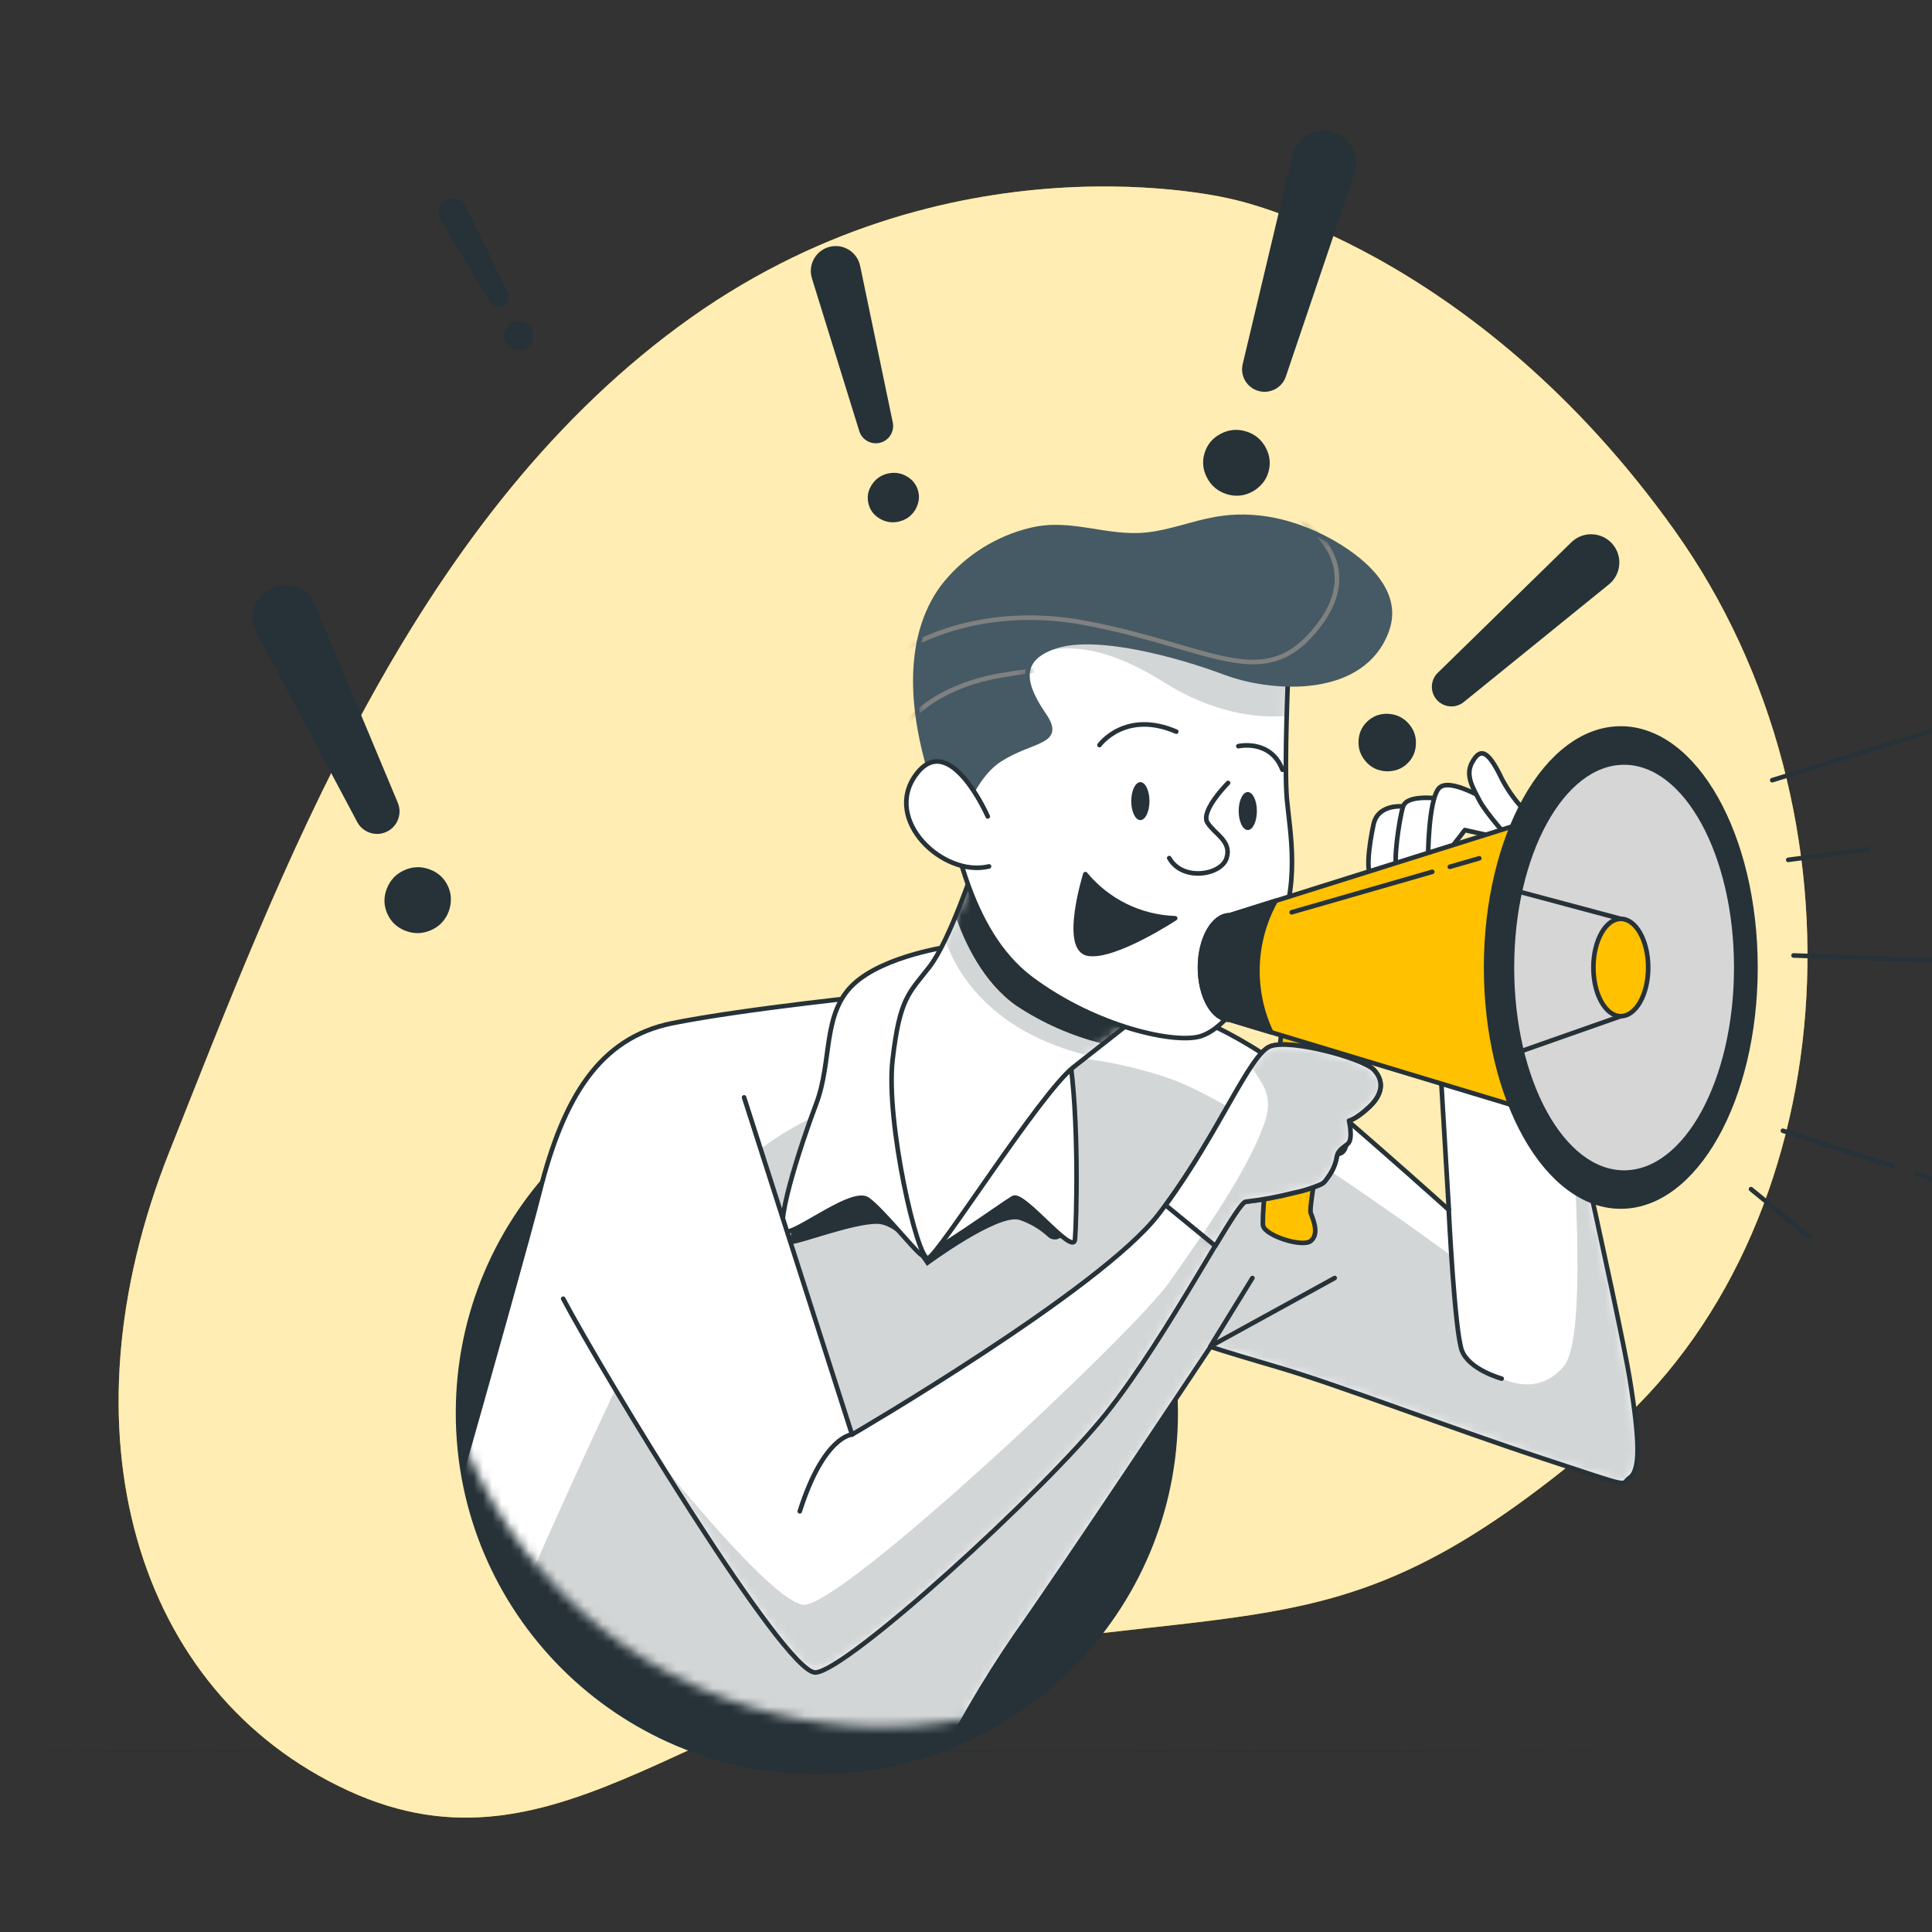 <svg width="210" height="210" viewBox="0 0 210 210" fill="none" xmlns="http://www.w3.org/2000/svg">
<rect x="0" y="0" width="210" height="210" fill="#333333" stroke="none"/>
<g clip-path="url(#clip0_171_20542)">
<path opacity="0.5" d="M210 190.5C210 190.559 143.998 190.375 68.615 190.375C-6.768 190.375 0.774 190.559 0.774 190.5C0.774 190.44 -6.797 190.154 68.615 190.154C144.026 190.154 210 190.436 210 190.5Z" fill="#263238"/>
<path d="M133.849 21.632C133.849 21.632 103.104 13.844 73.778 35.482C44.453 57.12 30.477 94.863 18.405 125.2C6.333 155.537 14.652 183.96 37.843 194.636C61.034 205.311 75.942 183.777 107.883 179.056C139.825 174.335 148.569 178.121 174.531 155.986C200.493 133.85 203.945 88.412 182.024 57.658C160.103 26.903 133.849 21.632 133.849 21.632Z" fill="#FFC100"/>
<path opacity="0.7" d="M133.849 21.632C133.849 21.632 103.104 13.844 73.778 35.482C44.453 57.12 30.477 94.863 18.405 125.2C6.333 155.537 14.652 183.96 37.843 194.636C61.034 205.311 75.942 183.777 107.883 179.056C139.825 174.335 148.569 178.121 174.531 155.986C200.493 133.85 203.945 88.412 182.024 57.658C160.103 26.903 133.849 21.632 133.849 21.632Z" fill="white"/>
<path d="M88.789 192.844C110.466 192.844 128.038 175.272 128.038 153.595C128.038 131.919 110.466 114.346 88.789 114.346C67.112 114.346 49.54 131.919 49.54 153.595C49.54 175.272 67.112 192.844 88.789 192.844Z" fill="#263238"/>
<mask id="mask0_171_20542" style="mask-type:luminance" maskUnits="userSpaceOnUse" x="47" y="52" width="172" height="136">
<path d="M218.919 52H89.66V90.343C81.651 91.37 74.021 94.365 67.453 99.06C60.884 103.756 55.581 110.006 52.017 117.251C48.454 124.497 46.741 132.513 47.032 140.582C47.322 148.651 49.608 156.523 53.683 163.493C57.759 170.463 63.498 176.315 70.388 180.526C77.277 184.737 85.103 187.175 93.165 187.623C101.227 188.071 109.274 186.515 116.588 183.094C123.901 179.672 130.254 174.492 135.076 168.016H218.919V52Z" fill="white"/>
</mask>
<g mask="url(#mask0_171_20542)">
<path d="M42.6 186.632C42.6 186.632 56.132 139.514 58.687 129.442C61.242 119.371 65.106 112.816 73.079 111.218C81.052 109.62 95.771 108.137 95.771 108.137C95.771 108.137 108.565 106.853 117.834 107.495C127.104 108.137 135.584 113.093 140.058 116.482C144.532 119.871 157.486 131.509 157.486 131.509L155.888 104.651L167.558 105.608C167.558 105.608 176.032 143.019 177.149 149.901C178.266 156.782 178.272 159.819 177.149 160.615C176.025 161.411 177.951 161.898 167.719 158.535C157.486 155.171 145.495 150.543 138.941 148.623C132.387 146.704 131.584 146.383 131.584 146.383C131.584 146.383 115.536 170.532 110.433 177.728C106.93 182.838 103.814 188.202 101.112 193.777" fill="white"/>
<mask id="mask1_171_20542" style="mask-type:luminance" maskUnits="userSpaceOnUse" x="42" y="104" width="136" height="90">
<path d="M42.6 186.632C42.6 186.632 56.132 139.514 58.687 129.442C61.242 119.371 65.106 112.816 73.079 111.218C81.052 109.62 95.771 108.137 95.771 108.137C95.771 108.137 108.565 106.853 117.834 107.495C127.104 108.137 135.584 113.093 140.058 116.482C144.532 119.871 157.486 131.509 157.486 131.509L155.888 104.651L167.558 105.608C167.558 105.608 176.032 143.019 177.149 149.901C178.266 156.782 178.272 159.819 177.149 160.615C176.025 161.411 177.951 161.898 167.719 158.535C157.486 155.171 145.495 150.543 138.941 148.623C132.387 146.704 131.584 146.383 131.584 146.383C131.584 146.383 115.536 170.532 110.433 177.728C106.93 182.838 103.814 188.202 101.112 193.777" fill="white"/>
</mask>
<g mask="url(#mask1_171_20542)">
<path opacity="0.2" d="M177.129 160.563C178.252 159.767 178.252 156.712 177.129 149.849C176.487 145.747 173.181 130.784 170.639 119.37C171.647 132.851 172.038 146.023 169.997 148.482C165.504 153.797 158.937 146.813 158.937 146.813L157.685 136.452C157.685 136.452 135.307 119.948 126.911 117.149C118.514 114.351 109.579 113.792 100.893 116.591C92.208 119.39 84.948 122.189 79.633 127.504C74.317 132.819 55.881 175.34 55.881 175.34L53.795 187.967L101.092 193.693C103.795 188.119 106.91 182.754 110.413 177.645C115.549 170.449 131.565 146.299 131.565 146.299C131.565 146.299 132.367 146.62 138.921 148.54C145.475 150.459 157.467 155.094 167.699 158.451C177.931 161.808 176.012 161.366 177.129 160.563Z" fill="#263238"/>
</g>
<path d="M42.6 186.632C42.6 186.632 56.132 139.514 58.687 129.442C61.242 119.371 65.106 112.816 73.079 111.218C81.052 109.62 95.771 108.137 95.771 108.137C95.771 108.137 108.565 106.853 117.834 107.495C127.104 108.137 135.584 113.093 140.058 116.482C144.532 119.871 157.486 131.509 157.486 131.509L155.888 104.651L167.558 105.608C167.558 105.608 176.032 143.019 177.149 149.901C178.266 156.782 178.272 159.819 177.149 160.615C176.025 161.411 177.951 161.898 167.719 158.535C157.486 155.171 145.495 150.543 138.941 148.623C132.387 146.704 131.584 146.383 131.584 146.383C131.584 146.383 115.536 170.532 110.433 177.728C106.93 182.838 103.814 188.202 101.112 193.777" stroke="#263238" stroke-width="0.5" stroke-linecap="round" stroke-linejoin="round"/>
<path d="M136.13 138.917L131.565 146.338L145.072 138.917" stroke="#263238" stroke-width="0.5" stroke-linecap="round" stroke-linejoin="round"/>
<path d="M157.467 131.465C157.467 131.465 158.109 144.733 158.905 146.813C159.701 148.893 163.225 149.849 163.225 149.849" fill="white"/>
<path d="M157.467 131.465C157.467 131.465 158.109 144.733 158.905 146.813C159.701 148.893 163.225 149.849 163.225 149.849" stroke="#263238" stroke-width="0.5" stroke-linecap="round" stroke-linejoin="round"/>
<path d="M87.016 131.06C87.016 131.06 85.27 135.201 86.143 135.201C87.016 135.201 92.684 133.024 95.303 133.024C97.922 133.024 100.753 137.601 100.753 137.601C100.753 137.601 108.386 131.933 110.787 132.588C111.962 132.982 113.041 133.62 113.951 134.462C114.103 134.595 114.289 134.681 114.488 134.712C114.687 134.743 114.89 134.717 115.075 134.637C115.26 134.557 115.418 134.427 115.531 134.261C115.645 134.094 115.709 133.9 115.717 133.698C115.762 132.524 115.8 130.919 115.8 128.877C115.8 124.082 111.66 111 104.027 110.345C96.394 109.69 95.085 115.14 91.83 121.681C88.576 128.223 87.016 131.06 87.016 131.06Z" fill="#263238"/>
<path d="M103.43 102.847C103.43 102.847 96.074 103.823 92.716 107.033C89.359 110.242 90.476 115.346 88.717 119.98C86.958 124.615 83.922 134.051 85.507 133.891C87.093 133.73 92.704 129.256 94.302 130.373C95.9 131.49 99.579 136.151 100.221 136.446C100.863 136.741 109.015 130.855 110.132 130.213C111.249 129.571 116.686 136.632 116.847 134.706C117.007 132.78 117.328 121.437 116.205 114.562C115.081 107.687 107.109 103.008 103.43 102.847Z" fill="white" stroke="#263238" stroke-width="0.5" stroke-linecap="round" stroke-linejoin="round"/>
<path d="M105.985 93.892C105.985 93.892 103.269 102.205 101.016 105.107C98.763 108.009 97.806 108.464 97.023 115.179C96.24 121.893 99.739 137.082 100.875 136.761C102.011 136.44 113.027 118.857 116.705 115.975C120.383 113.093 124.222 110.063 124.222 110.063C124.222 110.063 115.267 107.341 112.231 103.509C109.936 100.446 107.849 97.234 105.985 93.892Z" fill="white"/>
<mask id="mask2_171_20542" style="mask-type:luminance" maskUnits="userSpaceOnUse" x="96" y="93" width="29" height="44">
<path d="M105.985 93.892C105.985 93.892 103.269 102.205 101.016 105.107C98.763 108.009 97.806 108.464 97.023 115.179C96.24 121.893 99.739 137.082 100.875 136.761C102.011 136.44 113.027 118.857 116.705 115.975C120.383 113.093 124.222 110.063 124.222 110.063C124.222 110.063 115.267 107.341 112.231 103.509C109.936 100.446 107.849 97.234 105.985 93.892Z" fill="white"/>
</mask>
<g mask="url(#mask2_171_20542)">
<path opacity="0.2" d="M118.29 114.736C121.404 112.29 124.215 110.069 124.215 110.069C124.215 110.069 115.26 107.348 112.224 103.515C109.933 100.459 107.848 97.253 105.985 93.918C105.053 96.733 103.967 99.493 102.73 102.187C104.084 105.98 107.859 112.169 118.29 114.736Z" fill="#263238"/>
<path d="M112.224 103.489C109.932 100.433 107.847 97.227 105.984 93.892C105.984 93.892 105.072 96.685 103.872 99.593C104.867 102.475 106.863 106.763 110.439 109.292C113.33 111.221 116.537 112.629 119.914 113.452L124.215 110.063C124.215 110.063 115.26 107.322 112.224 103.489Z" fill="#263238"/>
</g>
<path d="M105.985 93.892C105.985 93.892 103.269 102.205 101.016 105.107C98.763 108.009 97.806 108.464 97.023 115.179C96.24 121.893 99.739 137.082 100.875 136.761C102.011 136.44 113.027 118.857 116.705 115.975C120.383 113.093 124.222 110.063 124.222 110.063C124.222 110.063 115.267 107.341 112.231 103.509C109.936 100.446 107.849 97.234 105.985 93.892Z" stroke="#263238" stroke-width="0.5" stroke-linecap="round" stroke-linejoin="round"/>
<path d="M140.039 72.632C140.039 72.632 139.564 83.346 139.879 86.857C140.193 90.368 141.477 96.486 138.595 102.205C135.712 107.925 133.318 111.642 130.603 112.598C127.887 113.555 119.093 111.642 112.057 106.365C105.022 101.088 103.744 90.221 102.621 86.703C101.498 83.185 102.781 71.194 109.977 67.355C115.804 64.356 122.564 63.726 128.844 65.596C132.689 66.874 140.039 72.632 140.039 72.632Z" fill="white"/>
<mask id="mask3_171_20542" style="mask-type:luminance" maskUnits="userSpaceOnUse" x="102" y="64" width="39" height="49">
<path d="M140.039 72.632C140.039 72.632 139.564 83.346 139.879 86.857C140.193 90.368 141.477 96.486 138.595 102.205C135.712 107.925 133.318 111.642 130.603 112.598C127.887 113.555 119.093 111.642 112.057 106.365C105.022 101.088 103.744 90.221 102.621 86.703C101.498 83.185 102.781 71.194 109.977 67.355C115.804 64.356 122.564 63.726 128.844 65.596C132.689 66.874 140.039 72.632 140.039 72.632Z" fill="white"/>
</mask>
<g mask="url(#mask3_171_20542)">
<path opacity="0.2" d="M110.003 67.355C108.977 67.91 108.047 68.628 107.249 69.48L110.953 72.112C110.953 72.112 115.71 67.355 126.359 74.069C131.854 77.536 136.592 78.094 139.898 77.818C139.975 74.968 140.077 72.632 140.077 72.632C140.077 72.632 132.727 66.854 128.889 65.57C122.599 63.703 115.831 64.342 110.003 67.355Z" fill="#263238"/>
</g>
<path d="M140.039 72.632C140.039 72.632 139.564 83.346 139.879 86.857C140.193 90.368 141.477 96.486 138.595 102.205C135.712 107.925 133.318 111.642 130.603 112.598C127.887 113.555 119.093 111.642 112.057 106.365C105.022 101.088 103.744 90.221 102.621 86.703C101.498 83.185 102.781 71.194 109.977 67.355C115.804 64.356 122.564 63.726 128.844 65.596C132.689 66.874 140.039 72.632 140.039 72.632Z" stroke="#263238" stroke-width="0.5" stroke-linecap="round" stroke-linejoin="round"/>
<path d="M124.941 87.081C124.941 88.218 124.498 89.142 123.952 89.142C123.406 89.142 122.963 88.218 122.963 87.081C122.963 85.945 123.406 85.014 123.952 85.014C124.498 85.014 124.941 85.939 124.941 87.081Z" fill="#263238"/>
<path d="M136.617 88.153C136.617 89.296 136.174 90.221 135.629 90.221C135.083 90.221 134.64 89.296 134.64 88.153C134.64 87.011 135.083 86.093 135.629 86.093C136.174 86.093 136.617 87.017 136.617 88.153Z" fill="#263238"/>
<path d="M133.485 85.104C133.485 85.104 130.449 88.141 131.245 89.418C132.041 90.695 133.903 91.414 133.325 93.27C132.747 95.125 128.53 95.837 127.092 93.27" stroke="#263238" stroke-width="0.5" stroke-linecap="round" stroke-linejoin="round"/>
<path d="M117.976 95.016C119.169 96.462 120.655 97.638 122.338 98.465C124.02 99.292 125.86 99.751 127.734 99.811C127.734 99.811 121.173 104.124 118.297 103.662C115.421 103.2 117.976 95.016 117.976 95.016Z" fill="#263238" stroke="#263238" stroke-width="0.5" stroke-linecap="round" stroke-linejoin="round"/>
<path d="M119.511 80.983C119.511 80.983 122.297 77.132 127.856 79.526" stroke="#263238" stroke-width="0.5" stroke-linecap="round" stroke-linejoin="round"/>
<path d="M134.602 81.105C134.602 81.105 138.12 80.296 139.397 83.673" stroke="#263238" stroke-width="0.5" stroke-linecap="round" stroke-linejoin="round"/>
<path d="M103.75 91.016C103.75 91.016 105.188 84.783 108.706 82.543C112.223 80.303 115.581 80.784 113.501 77.748C111.421 74.712 110.291 71.669 114.785 70.231C119.278 68.793 128.053 71.194 133.17 73.113C138.286 75.032 148.197 75.681 150.758 68.472C152.338 64.03 147.716 60.493 144.339 58.676C140.597 56.673 136.399 55.678 132.175 56.423C129.607 56.866 127.161 57.874 124.593 58.13C120.248 58.573 116.415 56.558 112.082 57.604C108.445 58.472 105.189 60.5 102.806 63.381C98.794 68.311 97.671 77.266 103.75 91.016Z" fill="#455A64"/>
<mask id="mask4_171_20542" style="mask-type:luminance" maskUnits="userSpaceOnUse" x="99" y="56" width="53" height="36">
<path d="M103.75 91.016C103.75 91.016 105.188 84.783 108.706 82.543C112.223 80.303 115.581 80.784 113.501 77.748C111.421 74.712 110.291 71.669 114.785 70.231C119.278 68.793 128.053 71.194 133.17 73.113C138.286 75.032 148.197 75.681 150.758 68.472C152.338 64.03 147.716 60.493 144.339 58.676C140.597 56.673 136.399 55.678 132.175 56.423C129.607 56.866 127.161 57.874 124.593 58.13C120.248 58.573 116.415 56.558 112.082 57.604C108.445 58.472 105.189 60.5 102.806 63.381C98.794 68.311 97.671 77.266 103.75 91.016Z" fill="white"/>
</mask>
<g mask="url(#mask4_171_20542)">
<path d="M140.77 56.121C140.77 56.121 149.076 60.615 143.261 68.08C137.445 75.546 131.969 70.41 118.174 67.753C104.379 65.095 96.246 71.906 96.246 71.906" stroke="#808080" stroke-width="0.5" stroke-linecap="round" stroke-linejoin="round"/>
<path d="M97.408 80.071C97.408 80.071 100.066 74.936 108.706 73.427C117.347 71.919 117.847 73.261 117.847 73.261" stroke="#808080" stroke-width="0.5" stroke-linecap="round" stroke-linejoin="round"/>
</g>
<path d="M103.75 91.016C103.75 91.016 105.188 84.783 108.706 82.543C112.223 80.303 115.581 80.784 113.501 77.748C111.421 74.712 110.291 71.669 114.785 70.231C119.278 68.793 128.053 71.194 133.17 73.113C138.286 75.032 148.197 75.681 150.758 68.472C152.338 64.03 147.716 60.493 144.339 58.676C140.597 56.673 136.399 55.678 132.175 56.423C129.607 56.866 127.161 57.874 124.593 58.13C120.248 58.573 116.415 56.558 112.082 57.604C108.445 58.472 105.189 60.5 102.806 63.381C98.794 68.311 97.671 77.266 103.75 91.016Z" stroke="#455A64" stroke-width="0.5" stroke-linecap="round" stroke-linejoin="round"/>
<path d="M107.364 88.744C107.364 88.744 103.217 79.25 99.565 84.193C95.912 89.135 102.53 95.388 107.499 94.175" fill="white"/>
<path d="M107.364 88.744C107.364 88.744 103.217 79.25 99.565 84.193C95.912 89.135 102.53 95.388 107.499 94.175" stroke="#263238" stroke-width="0.5" stroke-linecap="round" stroke-linejoin="round"/>
<path d="M152.512 87.659C152.512 87.659 149.796 87.338 149.302 89.585C148.808 91.832 148.339 95.362 149.302 95.362C150.265 95.362 152.017 94.887 152.659 93.437C153.301 91.986 153.943 87.518 153.943 87.518L152.512 87.659Z" fill="white" stroke="#263238" stroke-width="0.5" stroke-linecap="round" stroke-linejoin="round"/>
<path d="M156.825 86.857C156.825 86.857 152.974 86.215 152.512 87.659C152.049 89.104 151.395 94.079 151.87 94.213C152.345 94.348 155.227 93.096 155.227 93.096L156.825 86.857Z" fill="white" stroke="#263238" stroke-width="0.5" stroke-linecap="round" stroke-linejoin="round"/>
<path d="M161.942 87.178C161.942 87.178 157.449 84.302 156.351 85.74C155.253 87.178 155.228 93.096 155.228 93.096C155.625 93.184 156.038 93.171 156.429 93.059C156.82 92.947 157.177 92.739 157.468 92.454C158.27 91.498 159.227 90.22 159.227 90.22C159.227 90.22 162.436 91.016 162.905 90.862C163.374 90.708 164.503 90.862 164.189 89.264C163.874 87.666 161.942 87.178 161.942 87.178Z" fill="white" stroke="#263238" stroke-width="0.5" stroke-linecap="round" stroke-linejoin="round"/>
<path d="M168.021 90.06C166.003 88.665 164.357 86.799 163.226 84.623C161.627 81.266 160.825 81.413 160.016 82.864C159.207 84.315 160.17 85.74 160.812 87.017C161.454 88.295 164.169 91.337 164.169 91.337L168.021 90.06Z" fill="white" stroke="#263238" stroke-width="0.5" stroke-linecap="round" stroke-linejoin="round"/>
<path d="M139.262 112.425C139.262 112.425 136.945 132.215 137.304 133.287C137.664 134.359 141.58 135.605 142.472 134.892C143.364 134.18 142.831 132.755 142.472 131.862C142.113 130.97 145.502 114.389 145.502 114.389L139.262 112.425Z" fill="#FFC100" stroke="#263238" stroke-width="0.5" stroke-linecap="round" stroke-linejoin="round"/>
<path d="M80.878 119.281L92.613 155.928C92.613 155.928 119.574 140.227 125.89 132.036C132.207 123.845 135.853 114.607 138.087 113.741C140.321 112.874 148.204 115.025 149.359 116.308C150.515 117.592 150.245 118.998 148.846 120.32C147.446 121.643 146.65 121.829 146.65 121.829C146.65 121.829 146.58 124.711 145.951 125.212C145.322 125.713 145.469 125.064 145.309 125.706C145.199 126.393 144.948 127.049 144.57 127.632C144.108 128.274 143.929 128.608 143.486 128.781C142.566 129.173 141.609 129.47 140.629 129.667C138.904 130.112 137.149 130.434 135.378 130.63C134.267 130.822 127.033 145.118 120.241 153.637C113.45 162.155 91.996 181.689 88.626 181.792C85.256 181.894 65.459 149.195 61.216 141.164" fill="white"/>
<mask id="mask5_171_20542" style="mask-type:luminance" maskUnits="userSpaceOnUse" x="61" y="113" width="90" height="69">
<path d="M80.878 119.281L92.613 155.928C92.613 155.928 119.574 140.227 125.89 132.036C132.207 123.845 135.853 114.607 138.087 113.741C140.321 112.874 148.204 115.025 149.359 116.308C150.515 117.592 150.245 118.998 148.846 120.32C147.446 121.643 146.65 121.829 146.65 121.829C146.65 121.829 146.58 124.711 145.951 125.212C145.322 125.713 145.469 125.064 145.309 125.706C145.199 126.393 144.948 127.049 144.57 127.632C144.108 128.274 143.929 128.608 143.486 128.781C142.566 129.173 141.609 129.47 140.629 129.667C138.904 130.112 137.149 130.434 135.378 130.63C134.267 130.822 127.033 145.118 120.241 153.637C113.45 162.155 91.996 181.689 88.626 181.792C85.256 181.894 65.459 149.195 61.216 141.164" fill="white"/>
</mask>
<g mask="url(#mask5_171_20542)">
<path opacity="0.2" d="M144.57 127.619C144.948 127.036 145.199 126.38 145.309 125.694C145.45 125.052 145.309 125.694 145.951 125.199C146.593 124.705 146.65 121.816 146.65 121.816C146.65 121.816 147.446 121.63 148.846 120.308C150.245 118.985 150.521 117.541 149.359 116.296C148.197 115.05 140.302 112.893 138.087 113.728C137.509 113.953 136.803 114.755 136.033 115.962C137.207 117.888 138.6 119.062 137.317 122.426C135.391 127.562 130.897 133.981 127.046 139.437C123.194 144.894 91.098 175.064 87.246 174.423C84.101 173.896 74.966 162.868 71.718 158.869C78.676 170.032 86.636 181.824 88.658 181.766C92.016 181.663 113.495 162.136 120.273 153.611C127.052 145.086 134.267 130.784 135.378 130.617C137.149 130.421 138.904 130.099 140.629 129.654C141.609 129.457 142.566 129.16 143.486 128.768C143.961 128.595 144.108 128.274 144.57 127.619Z" fill="#263238"/>
</g>
<path d="M80.878 119.281L92.613 155.928C92.613 155.928 119.574 140.227 125.89 132.036C132.207 123.845 135.853 114.607 138.087 113.741C140.321 112.874 148.204 115.025 149.359 116.308C150.515 117.592 150.245 118.998 148.846 120.32C147.446 121.643 146.65 121.829 146.65 121.829C146.65 121.829 146.58 124.711 145.951 125.212C145.322 125.713 145.469 125.064 145.309 125.706C145.199 126.393 144.948 127.049 144.57 127.632C144.108 128.274 143.929 128.608 143.486 128.781C142.566 129.173 141.609 129.47 140.629 129.667C138.904 130.112 137.149 130.434 135.378 130.63C134.267 130.822 127.033 145.118 120.241 153.637C113.45 162.155 91.996 181.689 88.626 181.792C85.256 181.894 65.459 149.195 61.216 141.164" stroke="#263238" stroke-width="0.5" stroke-linecap="round" stroke-linejoin="round"/>
<path d="M92.612 155.928C92.612 155.928 89.537 156.057 86.931 164.274" stroke="#263238" stroke-width="0.5" stroke-linecap="round" stroke-linejoin="round"/>
<path d="M140.63 129.654C141.61 129.457 142.567 129.16 143.487 128.768C143.962 128.595 144.129 128.274 144.572 127.619C144.949 127.036 145.201 126.38 145.31 125.693C145.451 125.052 145.868 124.833 146.491 124.333C147.114 123.832 146.632 121.816 146.632 121.816C146.632 121.816 147.428 121.63 148.828 120.308C150.227 118.985 150.503 117.541 149.341 116.296C148.179 115.05 140.284 112.893 138.069 113.728C135.854 114.562 132.503 123.081 126.694 130.996L132.099 135.425C133.794 132.601 135 130.688 135.398 130.617C137.163 130.42 138.911 130.098 140.63 129.654Z" fill="white"/>
<mask id="mask6_171_20542" style="mask-type:luminance" maskUnits="userSpaceOnUse" x="126" y="113" width="25" height="23">
<path d="M140.63 129.654C141.61 129.457 142.567 129.16 143.487 128.768C143.962 128.595 144.129 128.274 144.572 127.619C144.949 127.036 145.201 126.38 145.31 125.693C145.451 125.052 145.868 124.833 146.491 124.333C147.114 123.832 146.632 121.816 146.632 121.816C146.632 121.816 147.428 121.63 148.828 120.308C150.227 118.985 150.503 117.541 149.341 116.296C148.179 115.05 140.284 112.893 138.069 113.728C135.854 114.562 132.503 123.081 126.694 130.996L132.099 135.425C133.794 132.601 135 130.688 135.398 130.617C137.163 130.42 138.911 130.098 140.63 129.654Z" fill="white"/>
</mask>
<g mask="url(#mask6_171_20542)">
<path opacity="0.2" d="M144.571 127.619C144.948 127.036 145.2 126.38 145.309 125.693C145.45 125.052 145.309 125.693 145.951 125.199C146.593 124.705 146.651 121.816 146.651 121.816C146.651 121.816 147.447 121.63 148.846 120.308C150.246 118.985 150.522 117.541 149.36 116.296C148.198 115.05 140.302 112.893 138.087 113.728C137.51 113.953 136.804 114.755 136.033 115.962C137.208 117.888 138.601 119.062 137.317 122.426C135.391 127.561 130.898 133.981 127.046 139.437C123.195 144.894 91.098 175.064 87.247 174.422C84.101 173.896 74.966 162.868 71.718 158.868C78.677 170.032 86.637 181.824 88.659 181.766C92.016 181.663 113.495 162.136 120.274 153.611C127.053 145.086 134.268 130.784 135.378 130.617C137.149 130.421 138.904 130.099 140.629 129.654C141.609 129.457 142.566 129.16 143.486 128.768C143.961 128.595 144.109 128.274 144.571 127.619Z" fill="#263238"/>
</g>
<path d="M140.63 129.654C141.61 129.457 142.567 129.16 143.487 128.768C143.962 128.595 144.129 128.274 144.572 127.619C144.949 127.036 145.201 126.38 145.31 125.693C145.451 125.052 145.868 124.833 146.491 124.333C147.114 123.832 146.632 121.816 146.632 121.816C146.632 121.816 147.428 121.63 148.828 120.308C150.227 118.985 150.503 117.541 149.341 116.296C148.179 115.05 140.284 112.893 138.069 113.728C135.854 114.562 132.503 123.081 126.694 130.996L132.099 135.425C133.794 132.601 135 130.688 135.398 130.617C137.163 130.42 138.911 130.098 140.63 129.654Z" stroke="#263238" stroke-width="0.5" stroke-linecap="round" stroke-linejoin="round"/>
<path d="M133.646 99.49C131.88 99.49 130.436 102.058 130.436 105.165C130.436 108.272 131.868 110.839 133.646 110.839L172.803 122.67V87.178L133.646 99.49Z" fill="#FFC100" stroke="#263238" stroke-width="0.5" stroke-linecap="round" stroke-linejoin="round"/>
<path d="M155.677 94.765L140.399 99.162" stroke="#263238" stroke-width="0.5" stroke-linecap="round" stroke-linejoin="round"/>
<path d="M160.787 93.295L157.59 94.219" stroke="#263238" stroke-width="0.5" stroke-linecap="round" stroke-linejoin="round"/>
<path d="M138.659 97.911L133.646 99.49C131.88 99.49 130.436 102.058 130.436 105.164C130.436 108.271 131.868 110.839 133.646 110.839L138.171 112.206C137.108 109.957 136.597 107.486 136.682 104.999C136.766 102.513 137.445 100.082 138.659 97.911Z" fill="#263238" stroke="#263238" stroke-width="0.5" stroke-linecap="round" stroke-linejoin="round"/>
<path d="M176.174 128.999C183.591 128.999 189.603 118.328 189.603 105.165C189.603 92.001 183.591 81.33 176.174 81.33C168.757 81.33 162.745 92.001 162.745 105.165C162.745 118.328 168.757 128.999 176.174 128.999Z" fill="#D6D6D6" stroke="#263238" stroke-width="0.5" stroke-linecap="round" stroke-linejoin="round"/>
<path d="M176.173 99.875L163.379 96.454L162.262 105.569L163.7 114.838L176.173 110.454L176.654 100.132" fill="#D6D6D6"/>
<path d="M176.173 99.875L163.379 96.454L162.262 105.569L163.7 114.838L176.173 110.454L176.654 100.132" stroke="#263238" stroke-width="0.5" stroke-linecap="round" stroke-linejoin="round"/>
<path d="M176.173 79.186C168.091 79.186 161.537 90.817 161.537 105.164C161.537 119.512 168.091 131.143 176.173 131.143C184.255 131.143 190.809 119.512 190.809 105.164C190.809 90.817 184.255 79.186 176.173 79.186ZM176.533 127.459C169.799 127.459 164.336 117.477 164.336 105.164C164.336 92.852 169.799 82.877 176.533 82.877C183.266 82.877 188.729 92.852 188.729 105.164C188.729 117.477 183.273 127.459 176.533 127.459Z" fill="#263238" stroke="#263238" stroke-width="0.5" stroke-linecap="round" stroke-linejoin="round"/>
<path d="M176.173 110.454C177.818 110.454 179.152 108.086 179.152 105.164C179.152 102.243 177.818 99.875 176.173 99.875C174.528 99.875 173.195 102.243 173.195 105.164C173.195 108.086 174.528 110.454 176.173 110.454Z" fill="#FFC100" stroke="#263238" stroke-width="0.5" stroke-linecap="round" stroke-linejoin="round"/>
<path d="M192.639 84.802L210.254 79.346" stroke="#263238" stroke-width="0.5" stroke-linecap="round" stroke-linejoin="round"/>
<path d="M194.95 103.855L211.114 104.433" stroke="#263238" stroke-width="0.5" stroke-linecap="round" stroke-linejoin="round"/>
<path d="M208.341 127.6L211.692 128.679" stroke="#263238" stroke-width="0.5" stroke-linecap="round" stroke-linejoin="round"/>
<path d="M193.794 122.907L205.683 126.746" stroke="#263238" stroke-width="0.5" stroke-linecap="round" stroke-linejoin="round"/>
<path d="M194.373 93.462L203.032 92.307" stroke="#263238" stroke-width="0.5" stroke-linecap="round" stroke-linejoin="round"/>
<path d="M190.328 129.256L196.683 134.456" stroke="#263238" stroke-width="0.5" stroke-linecap="round" stroke-linejoin="round"/>
</g>
<path d="M29.767 63.82C31.54 63.158 33.518 64.016 34.248 65.761L43.238 87.257C43.747 88.475 43.197 89.878 41.995 90.424C40.82 90.958 39.432 90.486 38.827 89.347L27.887 68.774C26.888 66.894 27.772 64.564 29.767 63.82ZM46.882 101.09C45.979 101.501 45.059 101.534 44.122 101.191C43.185 100.847 42.515 100.23 42.11 99.34C41.706 98.45 41.682 97.539 42.04 96.608C42.397 95.676 43.027 95.005 43.931 94.595C44.834 94.184 45.754 94.151 46.69 94.495C47.627 94.838 48.297 95.455 48.702 96.345C48.97 96.935 49.063 97.545 48.982 98.177C48.913 98.803 48.697 99.381 48.333 99.909C47.976 100.419 47.492 100.813 46.882 101.09Z" fill="#263238"/>
<path d="M145.154 14.436C146.921 15.112 147.839 17.063 147.233 18.856L139.766 40.927C139.343 42.178 138.002 42.866 136.739 42.481C135.505 42.105 134.776 40.834 135.075 39.578L140.469 16.911C140.962 14.84 143.166 13.676 145.154 14.436ZM133.354 53.715C132.405 53.425 131.693 52.842 131.217 51.965C130.742 51.088 130.647 50.182 130.932 49.247C131.217 48.312 131.801 47.613 132.685 47.15C133.569 46.688 134.485 46.601 135.434 46.89C136.383 47.179 137.096 47.763 137.571 48.639C138.047 49.517 138.142 50.423 137.857 51.358C137.668 51.977 137.335 52.497 136.856 52.917C136.39 53.342 135.846 53.632 135.224 53.788C134.619 53.934 133.995 53.91 133.354 53.715Z" fill="#263238"/>
<path d="M48.604 21.657C49.38 21.32 50.285 21.656 50.652 22.418L55.178 31.807C55.435 32.339 55.222 32.978 54.698 33.251C54.186 33.517 53.555 33.339 53.258 32.845L47.883 23.915C47.391 23.099 47.731 22.037 48.604 21.657ZM57.135 37.899C56.741 38.104 56.331 38.141 55.904 38.01C55.478 37.878 55.164 37.619 54.962 37.231C54.76 36.843 54.728 36.436 54.865 36.012C55.003 35.587 55.269 35.273 55.662 35.068C56.056 34.863 56.466 34.826 56.893 34.958C57.319 35.089 57.633 35.348 57.835 35.736C57.969 35.993 58.025 36.264 58.004 36.548C57.988 36.829 57.905 37.092 57.755 37.337C57.608 37.573 57.401 37.761 57.135 37.899Z" fill="#263238"/>
<path d="M175.403 59.302C176.391 60.622 176.159 62.486 174.878 63.524L159.106 76.309C158.212 77.033 156.905 76.916 156.153 76.045C155.419 75.193 155.474 73.918 156.278 73.132L170.8 58.944C172.127 57.648 174.292 57.816 175.403 59.302ZM148.432 82.745C147.867 82.09 147.614 81.329 147.672 80.462C147.73 79.594 148.081 78.883 148.726 78.326C149.372 77.77 150.127 77.527 150.994 77.598C151.86 77.668 152.576 78.031 153.14 78.686C153.705 79.34 153.958 80.101 153.9 80.969C153.842 81.836 153.491 82.548 152.846 83.104C152.418 83.473 151.931 83.7 151.383 83.787C150.842 83.883 150.306 83.844 149.776 83.669C149.261 83.495 148.813 83.187 148.432 82.745Z" fill="#263238"/>
<path d="M90.386 26.784C91.822 26.539 93.195 27.475 93.493 28.901L97.04 45.915C97.248 46.911 96.627 47.892 95.638 48.13C94.673 48.363 93.692 47.806 93.398 46.857L88.254 30.256C87.77 28.692 88.772 27.059 90.386 26.784ZM97.732 56.686C96.99 56.865 96.291 56.763 95.636 56.38C94.981 55.998 94.568 55.449 94.396 54.736C94.224 54.022 94.342 53.346 94.75 52.706C95.159 52.067 95.734 51.658 96.476 51.479C97.219 51.3 97.917 51.402 98.572 51.784C99.227 52.167 99.641 52.715 99.813 53.429C99.927 53.901 99.906 54.366 99.751 54.822C99.606 55.275 99.356 55.672 99.003 56.012C98.657 56.34 98.234 56.565 97.732 56.686Z" fill="#263238"/>
</g>
<defs>
<clipPath id="clip0_171_20542">
<rect width="210" height="210" fill="white"/>
</clipPath>
</defs>
</svg>
